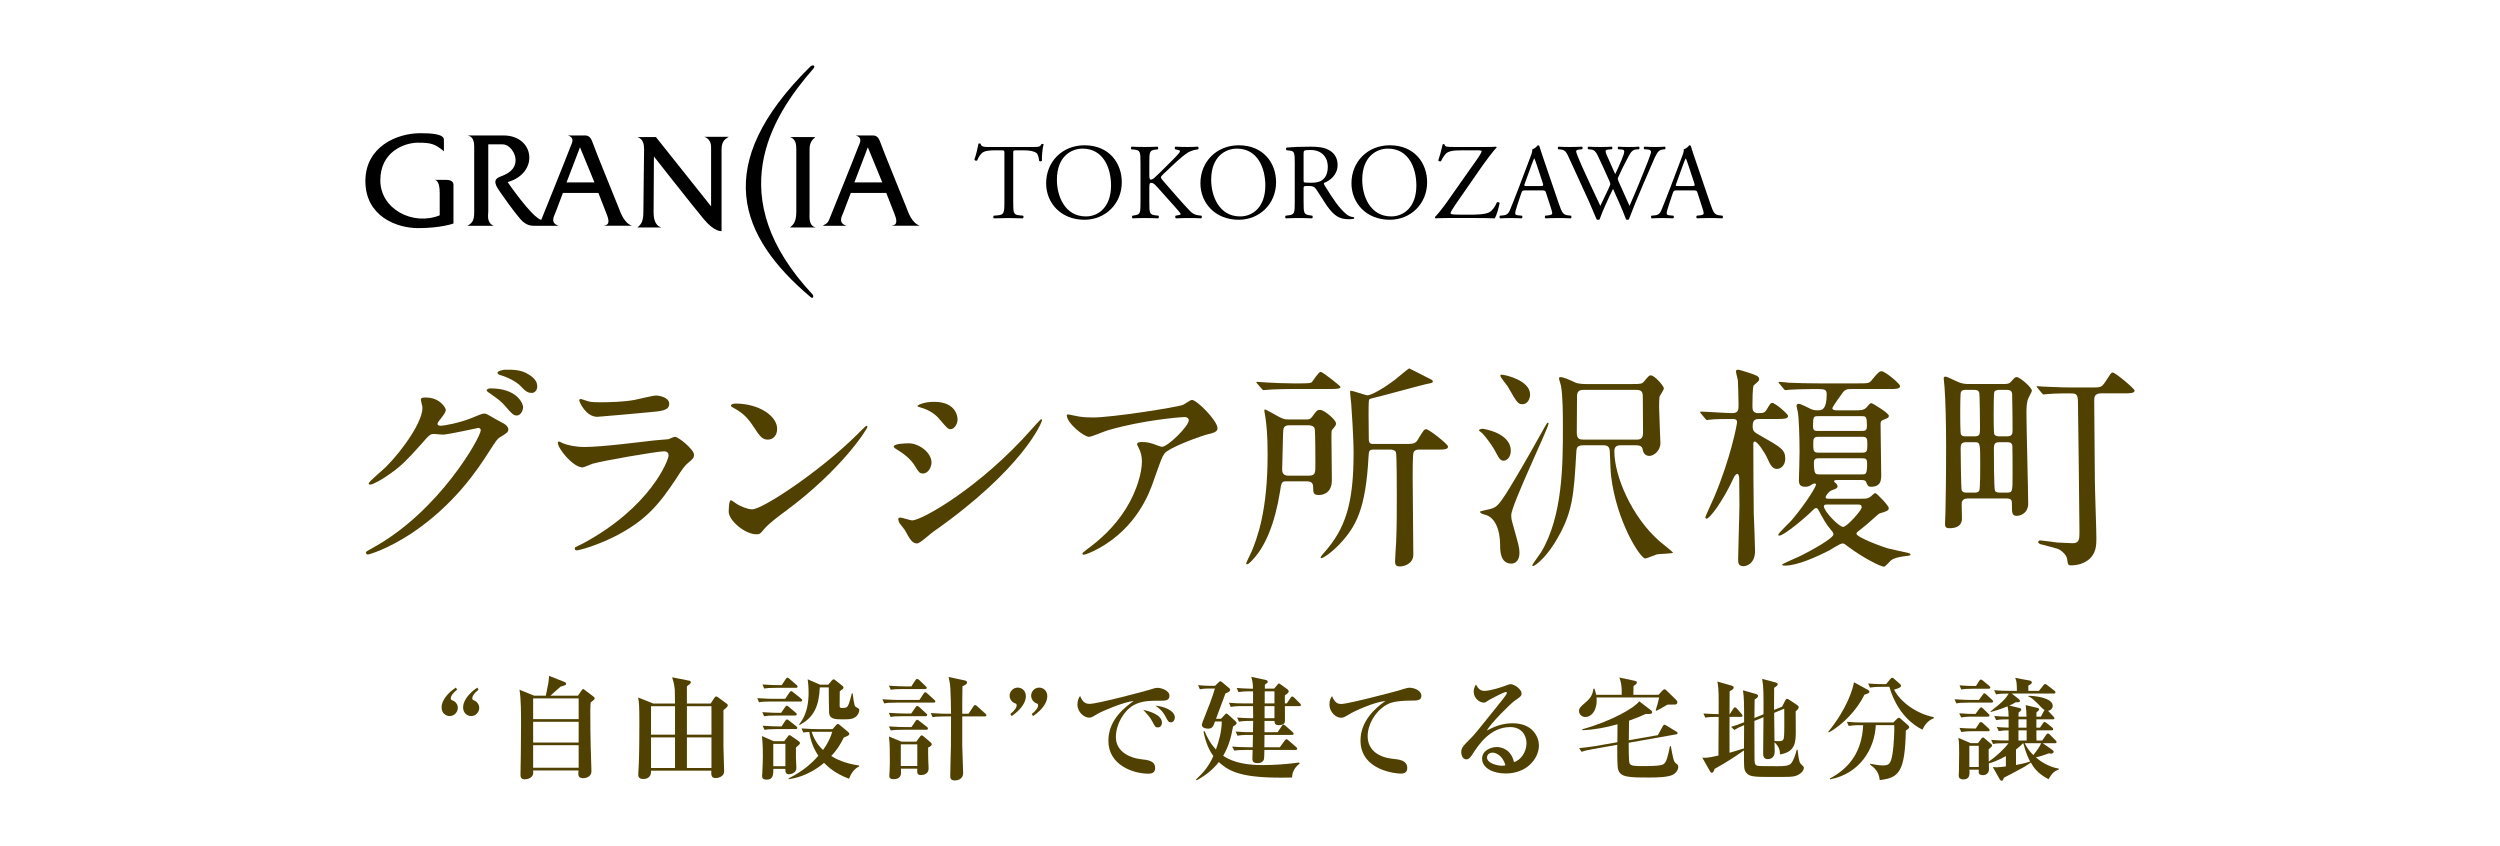 <?xml version="1.0" encoding="UTF-8"?>
<svg id="_レイヤー_2" data-name="レイヤー 2" xmlns="http://www.w3.org/2000/svg" viewBox="0 0 325 110">
  <defs>
    <style>
      .cls-1, .cls-2, .cls-3 {
        stroke-width: 0px;
      }

      .cls-2 {
        fill: none;
      }

      .cls-3 {
        fill: #514100;
      }
    </style>
  </defs>
  <g id="_フッター" data-name="フッター">
    <g>
      <g>
        <g>
          <path class="cls-1" d="m56.433,23.379h1.449c.468,0,1.069.078,1.069.639v5.039s-1.63.598-4.574.598c-2.943,0-6.877-1.62-6.877-6.108,0-4.485,4.104-6.231,7.135-6.231,1.368,0,3.074.081,3.074.849v1.498c-1.152-.94-1.619-1.114-3.369-1.114-1.757,0-4.899,1.15-4.899,4.897,0,3.727,4.213,5.953,7.721,4.545v-2.86c0-.6-.047-1.75-.73-1.75Z"/>
          <path class="cls-1" d="m78.436,29.349h3.713c-1.023-.384-1.449-1.619-1.793-2.518-.346-.893-3.034-7.43-3.327-8.328-.305-.895-.725-.895-1.076-.895h-2.126c1.021.343.458,1.069.288,1.581-.167.509-3.753,9.399-3.753,9.399-1.241-.342-4.366-4.914-4.366-4.914,4.143-1.192,3.511-6.066-.55-6.066h-4.656c.942.212.857,1.199.857,1.967v8.071c0,1.108-.343,1.411-.897,1.704h3.414c-.938-.425-.688-1.409-.688-1.877v-8.707h1.842c.987,0,1.708,1.197,1.708,2.009,0,1.316-1.029,1.831-2.047,2.213-1.029.384-.471,1.239,0,1.92.468.685,1.833,2.611,2.652,3.552.809.94,1.536.891,1.918.891h3.074c-1.19-.38-.552-1.315-.384-1.786.175-.473.94-2.481.94-2.481h4.613s.558,1.449,1.069,2.737c.518,1.275.123,1.447-.424,1.53Zm-4.787-5.633l1.75-4.57,1.882,4.57h-3.632Z"/>
          <path class="cls-1" d="m115.846,29.349h3.724c-1.032-.384-1.455-1.619-1.795-2.518-.34-.893-3.035-7.43-3.331-8.328-.302-.895-.722-.895-1.072-.895h-2.131c1.031.343.468,1.069.295,1.581-.17.509-3.759,9.399-3.759,9.399-.238.558-.588.566-.809.762h3.076c-1.197-.38-.556-1.315-.386-1.786.169-.473.944-2.481.944-2.481h4.611s.562,1.449,1.073,2.737c.51,1.275.124,1.447-.439,1.53Zm-4.777-5.633l1.75-4.57,1.878,4.57h-3.628Z"/>
          <path class="cls-1" d="m102.707,29.568c.426-.386.812-.687.812-2.05v-8.073c0-.638-.049-1.371-.812-1.625h3.282c-.339.303-.745.683-.745,1.542v8.155c0,.728-.149,1.798.793,2.05h-3.33Z"/>
          <path class="cls-1" d="m85.01,20.339s-.042,6.447-.042,7.179c0,.728.087,1.798,1.026,2.05h-3.121c.435-.386.768-.687.768-2.05,0-1.364.091-7.438.091-8.073,0-.638-.091-1.371-.86-1.625h2.4l7.171,9.01v-7.341c0-.473.087-1.367-.896-1.708h3.201c-.38.293-.945.424-.945,1.663v10.597s-.891.164-2.34-1.585c-1.457-1.748-6.456-8.119-6.456-8.119Z"/>
          <path class="cls-1" d="m105.422,38.661c-9.393-7.918-12.988-17.236-.14-29.951.403-.403.784-.163.468.197-5.631,6.439-11.913,16.737-.129,29.361.183.191.115.611-.2.392Z"/>
          <g>
            <path class="cls-1" d="m131.72,26.246c0,1.469.028,1.679.839,1.749l.448.042c.084.056.056.308-.028.35-.798-.028-1.273-.042-1.833-.042-.56,0-1.05.014-1.945.042-.084-.042-.112-.28,0-.35l.504-.042c.797-.07.868-.28.868-1.749v-6.255c0-.434,0-.448-.42-.448h-.77c-.602,0-1.371.028-1.721.35-.336.308-.476.616-.629.965-.112.084-.308.014-.364-.098.224-.629.434-1.525.532-2.084.042-.028.224-.042.266,0,.084.448.546.434,1.189.434h5.667c.755,0,.881-.028,1.091-.392.07-.028.224-.014.252.042-.154.574-.252,1.708-.21,2.127-.056.112-.294.112-.364.028-.042-.35-.14-.868-.35-1.021-.322-.238-.854-.35-1.623-.35h-.993c-.42,0-.406.014-.406.476v6.227Z"/>
            <path class="cls-1" d="m135.997,23.825c0-2.798,2.099-4.939,4.981-4.939,3.232,0,4.855,2.337,4.855,4.799,0,2.827-2.155,4.884-4.855,4.884-3.106,0-4.981-2.225-4.981-4.744Zm8.438.294c0-2.309-1.021-4.799-3.694-4.799-1.456,0-3.344.993-3.344,4.058,0,2.071,1.007,4.757,3.764,4.757,1.679,0,3.274-1.259,3.274-4.016Z"/>
            <path class="cls-1" d="m148.264,21.208c0-1.469-.028-1.693-.839-1.763l-.35-.028c-.084-.056-.056-.308.028-.35.686.028,1.133.042,1.763.042.546,0,1.021-.014,1.623-.042.084.042.112.294.028.35l-.266.028c-.812.084-.839.293-.839,1.763v1.609c0,.266.028.532.182.532.126,0,.294-.084.392-.154.196-.168.56-.532.713-.672l1.511-1.497c.266-.252.952-.966,1.091-1.162.07-.098.098-.168.098-.224,0-.056-.056-.098-.238-.14l-.378-.084c-.098-.098-.084-.28.028-.35.49.028,1.049.042,1.539.042s.966-.014,1.385-.042c.098.07.112.266.028.35-.364.028-.91.168-1.301.392-.392.224-1.175.881-1.959,1.623l-1.259,1.189c-.196.196-.322.322-.322.434,0,.098.084.21.266.434,1.33,1.525,2.407,2.785,3.498,3.932.336.335.644.518,1.12.574l.377.042c.098.07.07.308-.028.35-.364-.028-.91-.042-1.567-.042-.574,0-1.063.014-1.707.042-.098-.028-.14-.266-.056-.35l.322-.056c.196-.028.336-.07.336-.14,0-.084-.098-.196-.196-.322-.266-.335-.63-.713-1.162-1.315l-1.119-1.259c-.798-.896-1.021-1.176-1.357-1.176-.21,0-.238.182-.238.672v1.805c0,1.469.028,1.665.812,1.749l.378.042c.084.056.056.308-.028.35-.686-.028-1.161-.042-1.707-.042-.574,0-1.049.014-1.623.042-.084-.042-.112-.252-.028-.35l.28-.042c.742-.112.77-.28.77-1.749v-5.038Z"/>
            <path class="cls-1" d="m156.054,23.825c0-2.798,2.099-4.939,4.981-4.939,3.232,0,4.855,2.337,4.855,4.799,0,2.827-2.155,4.884-4.855,4.884-3.106,0-4.981-2.225-4.981-4.744Zm8.438.294c0-2.309-1.021-4.799-3.694-4.799-1.456,0-3.344.993-3.344,4.058,0,2.071,1.007,4.757,3.764,4.757,1.679,0,3.274-1.259,3.274-4.016Z"/>
            <path class="cls-1" d="m168.32,21.223c0-1.329-.042-1.567-.616-1.637l-.448-.056c-.098-.07-.098-.294.014-.35.784-.07,1.749-.112,3.12-.112.868,0,1.693.07,2.337.42.671.35,1.161.979,1.161,1.958,0,1.33-1.049,2.057-1.749,2.337-.07.084,0,.224.07.336,1.12,1.805,1.861,2.924,2.812,3.722.238.21.588.364.966.392.07.028.084.14.014.196-.126.042-.35.07-.616.07-1.189,0-1.903-.35-2.896-1.763-.364-.518-.938-1.483-1.372-2.113-.21-.308-.434-.448-.993-.448-.63,0-.658.014-.658.308v1.763c0,1.469.028,1.637.839,1.749l.294.042c.084.07.056.308-.028.35-.63-.028-1.105-.042-1.665-.042-.588,0-1.092.014-1.749.042-.084-.042-.112-.252-.028-.35l.35-.042c.812-.098.839-.28.839-1.749v-5.023Zm1.147,2.001c0,.252,0,.406.042.461.042.042.252.07.965.07.504,0,1.036-.056,1.441-.364.377-.294.699-.784.699-1.735,0-1.105-.686-2.155-2.239-2.155-.867,0-.909.056-.909.448v3.274Z"/>
            <path class="cls-1" d="m175.69,23.825c0-2.798,2.099-4.939,4.981-4.939,3.232,0,4.855,2.337,4.855,4.799,0,2.827-2.155,4.884-4.855,4.884-3.106,0-4.981-2.225-4.981-4.744Zm8.438.294c0-2.309-1.021-4.799-3.694-4.799-1.456,0-3.344.993-3.344,4.058,0,2.071,1.007,4.757,3.764,4.757,1.679,0,3.274-1.259,3.274-4.016Z"/>
            <path class="cls-1" d="m191.091,22.02c.728-1.035,1.133-1.567,1.357-1.987.098-.168.168-.28.168-.378,0-.07-.14-.112-.504-.112h-2.085c-1.119,0-1.749.098-2.085.462-.293.322-.503.713-.616.951-.125.056-.293.014-.35-.098.168-.49.406-1.329.574-2.099.056-.042.168-.042.238,0,.042.336.252.35,1.385.35h3.694c1.008,0,1.456-.014,1.609-.042.056.014.084.07.084.126-.378.322-1.567,1.945-2.295,2.994l-2.309,3.33c-.154.224-1.385,1.959-1.385,2.169,0,.14.14.168.392.196.364.028,1.091.028,2.071.028.896,0,2.057-.028,2.589-.322.406-.224.742-.742.979-1.288.126-.042.308-.028.35.098-.126.644-.406,1.637-.629,1.987-.77-.028-1.567-.042-2.547-.042h-3.596c-.741,0-1.245.028-1.567.042-.056-.028-.07-.098-.07-.168.294-.28,1.091-1.273,1.525-1.903l3.022-4.296Z"/>
            <path class="cls-1" d="m200.994,25.099c-.098-.308-.154-.35-.574-.35h-2.113c-.35,0-.434.042-.532.336l-.49,1.469c-.21.63-.308,1.007-.308,1.161,0,.168.07.252.406.28l.461.042c.098.07.098.293-.028.35-.364-.028-.797-.028-1.455-.042-.462,0-.965.028-1.343.042-.084-.056-.112-.28-.028-.35l.461-.042c.336-.028.644-.182.84-.686.251-.644.644-1.553,1.231-3.12l1.427-3.778c.196-.504.28-.77.238-.994.336-.098.574-.35.728-.532.084,0,.182.028.209.126.182.616.406,1.259.616,1.875l1.917,5.625c.406,1.203.588,1.413,1.189,1.483l.378.042c.098.07.07.293,0,.35-.574-.028-1.063-.042-1.693-.042-.671,0-1.203.028-1.609.042-.112-.056-.126-.28-.028-.35l.406-.042c.293-.028.49-.112.49-.252,0-.154-.07-.406-.182-.742l-.616-1.903Zm-2.771-1.246c-.112.322-.098.336.294.336h1.721c.406,0,.434-.056.308-.434l-.755-2.281c-.112-.336-.238-.714-.322-.882h-.028c-.042.07-.182.406-.335.826l-.882,2.435Z"/>
            <path class="cls-1" d="m202.572,19.404c-.084-.084-.07-.28.042-.336.378.028,1.007.042,1.441.042.392,0,1.105-.014,1.595-.042.126.042.112.238.028.336l-.322.028c-.294.028-.462.112-.462.238,0,.168.294.881.728,1.875.784,1.749,1.609,3.498,2.421,5.219.335-.7.713-1.483,1.077-2.267.126-.266.224-.504.224-.574,0-.07-.042-.196-.112-.364-.49-1.12-1.007-2.239-1.539-3.358-.21-.434-.419-.728-.896-.77l-.336-.028c-.098-.112-.083-.28.028-.336.406.028.938.042,1.497.042.7,0,1.217-.014,1.539-.042.098.042.112.224.028.336l-.364.028c-.545.042-.56.14-.293.77.293.686.686,1.567,1.077,2.435.266-.545.518-1.077.826-1.833.504-1.189.434-1.343-.014-1.371l-.419-.028c-.098-.14-.07-.294.028-.336.378.028.797.042,1.315.042.461,0,1.021-.014,1.343-.042.098.042.112.224.028.336l-.406.028c-.588.042-.84.671-1.147,1.245-.294.518-.881,1.735-1.091,2.225-.07.14-.126.28-.126.335,0,.056.028.168.098.336.476,1.078.965,2.127,1.427,3.19.434-.979.854-1.959,1.26-2.953.28-.671,1.021-2.532,1.119-2.784.182-.504.42-1.105.42-1.273,0-.196-.168-.308-.462-.322l-.406-.028c-.112-.126-.098-.28.014-.336.532.028.909.042,1.343.042.532,0,.938-.014,1.301-.042.112.042.126.224.028.336l-.266.028c-.7.07-.826.49-1.666,2.435l-1.021,2.365c-.616,1.427-1.176,2.798-1.749,4.296-.042.028-.098.042-.168.042-.07,0-.14-.014-.196-.042-.448-1.246-1.259-2.995-1.693-3.974-.504,1.021-1.343,2.812-1.749,3.974-.042.028-.098.042-.168.042s-.14-.014-.21-.042c-.238-.588-.783-1.847-.965-2.253-.896-1.945-1.763-3.89-2.672-5.835-.266-.574-.434-.951-1.021-1.007l-.336-.028Z"/>
            <path class="cls-1" d="m220.687,25.099c-.098-.308-.154-.35-.574-.35h-2.113c-.35,0-.434.042-.532.336l-.49,1.469c-.21.63-.308,1.007-.308,1.161,0,.168.07.252.406.28l.461.042c.098.07.098.293-.028.35-.364-.028-.797-.028-1.455-.042-.462,0-.965.028-1.343.042-.084-.056-.112-.28-.028-.35l.461-.042c.336-.028.644-.182.84-.686.251-.644.644-1.553,1.231-3.12l1.427-3.778c.196-.504.28-.77.238-.994.336-.098.574-.35.728-.532.083,0,.182.028.209.126.182.616.406,1.259.616,1.875l1.917,5.625c.406,1.203.588,1.413,1.189,1.483l.378.042c.098.07.07.293,0,.35-.574-.028-1.063-.042-1.693-.042-.671,0-1.203.028-1.609.042-.112-.056-.126-.28-.028-.35l.406-.042c.293-.028.489-.112.489-.252,0-.154-.07-.406-.182-.742l-.616-1.903Zm-2.771-1.246c-.112.322-.098.336.294.336h1.721c.406,0,.434-.056.308-.434l-.755-2.281c-.112-.336-.238-.714-.322-.882h-.028c-.042.07-.182.406-.336.826l-.881,2.435Z"/>
          </g>
        </g>
        <g>
          <path class="cls-3" d="m54.707,51.956c0-.282.396-.282.622-.282,1.976,0,2.625,1.468,2.625,1.581,0,.339-.282.706-.847,1.412-.141.198-.226.311-.226.452,0,.226.339.226.452.226.282,0,2.371-.311,4.291-1.129.339-.141,1.016-.452,1.327-.452.254,0,.396.085,1.553.762.169.084.903.48,1.044.565.311.197.537.48.537.706,0,.395-.198.508-1.129,1.073-.311.197-.424.367-1.412,1.891-1.44,2.259-4.489,6.888-10.107,10.615-3.105,2.033-5.448,2.71-5.618,2.71-.141,0-.254-.113-.254-.254,0-.113.085-.169.96-.65,8.611-4.743,13.974-14.37,13.974-15.245,0-.254-.226-.31-.31-.31-.056,0-3.952.875-4.63.875-.169,0-.932-.084-1.101-.084-.537,0-.593.056-1.779,1.412-1.722,1.92-2.428,2.654-3.839,3.67-1.157.847-2.371,1.496-2.71,1.496-.141,0-.198-.085-.198-.17,0-.197,1.892-1.778,2.231-2.117,2.287-2.287,4.969-6.182,4.743-7.876-.028-.141-.198-.762-.198-.875Zm13.297.96c0,.48-.339,1.101-.818,1.101-.396,0-.622-.169-1.496-1.214-.565-.649-.847-.847-2.004-1.665-.141-.085-.424-.283-.424-.396s.226-.254.48-.254c3.614,0,4.263,2.089,4.263,2.428Zm.678-4.263c1.157.678,1.157,1.327,1.157,1.609,0,.424-.282.818-.706.818-.593,0-.875-.282-1.496-.931-.452-.48-1.638-1.129-2.597-1.383-.283-.085-.367-.226-.367-.311,0-.226.734-.395,1.016-.395,1.101,0,2.033,0,2.993.593Z"/>
          <path class="cls-3" d="m75.791,70.645c8.808-4.743,11.124-10.841,11.124-11.434,0-.339-.198-.536-.593-.536-.96,0-8.046,1.242-9.288,1.609-.197.056-1.101.48-1.298.48-1.214,0-3.219-2.428-3.219-3.218,0-.084.085-.141.17-.141.084,0,.423.198.508.226.537.226,1.609.48,2.795.48,2.315,0,7.933-.734,8.978-.847.056,0,1.92-.169,1.948-.169.141-.056.678-.31.818-.31.48,0,2.484,1.665,2.484,2.315,0,.424-.113.537-.762,1.073-.48.395-.762.818-1.524,2.004-2.231,3.388-3.981,5.505-7.962,7.538-2.512,1.271-4.743,1.835-4.997,1.835-.226,0-.254-.169-.254-.226s.028-.141.056-.169c.057-.056.847-.424,1.016-.508Zm.706-18.463c.452.113,1.101.113,1.496.113,1.327,0,3.19-.056,4.517-.311.423-.084,2.371-.565,2.766-.565.48,0,1.722.254,1.722,1.073,0,.875-.988.959-2.626,1.101-.452.056-6.521.593-6.719.593-1.496,0-2.343-1.92-2.343-2.118,0-.141.056-.198.169-.198.169,0,.847.283,1.016.311Z"/>
          <path class="cls-3" d="m102.128,66.438c-.734.537-2.174,1.609-2.767,2.315-.537.649-.593.706-1.016.706-1.524,0-3.614-1.807-3.614-2.936,0-.198.028-1.496.282-1.496.113,0,.734.48.847.536.367.226,1.299.649,1.92.649,1.383,0,8.865-4.997,13.551-9.627.452-.452,1.242-1.242,1.299-1.242s.141.085.141.141c0,.254-3.303,5.533-10.643,10.954Zm-2.315-9.288c-.762,0-1.044-.452-1.976-1.863-.96-1.44-1.778-1.863-2.569-2.315-.113-.056-.254-.141-.254-.254s.226-.254.621-.254c3.021,0,5.392,1.609,5.392,3.275,0,.847-.48,1.412-1.214,1.412Z"/>
          <path class="cls-3" d="m121.096,60.143c0,.565-.424,1.412-1.101,1.412-.423,0-.565-.169-.988-.875-.593-1.016-1.553-1.75-2.569-2.343-.085-.056-.254-.169-.254-.282,0-.395,1.609-.424,1.976-.424,1.214,0,2.936,1.129,2.936,2.513Zm-3.473,8.752c-.084-.141-.593-.734-.678-.875-.084-.141-.169-.367-.169-.536,0-.113.084-.197.254-.197.254,0,1.327.367,1.553.367,1.214,0,8.808-4.235,15.555-11.885.141-.17,1.129-1.271,1.214-1.271.057,0,.113.028.113.113,0,.31-2.484,6.352-14.172,14.539-.339.226-1.694,1.496-2.061,1.496-.621,0-.903-.452-1.609-1.75Zm6.86-14.37c0,.649-.452,1.27-.903,1.27-.311,0-.452-.113-1.468-1.327-.762-.903-1.75-1.298-2.428-1.496-.113-.028-.423-.113-.423-.198,0-.084.79-.536,2.174-.536,3.049,0,3.049,2.202,3.049,2.287Z"/>
          <path class="cls-3" d="m140.317,54.158c.565.084,1.186.113,1.779.113,2.512,0,10.897-1.327,11.688-1.637.197-.085.988-.65,1.158-.65.649,0,3.331,2.71,3.331,3.671,0,.197,0,.508-.988.734-.988.198-5.308,1.779-5.901,2.569-.339.48-.452.818-1.44,3.614-.508,1.468-2.117,5.957-7.114,8.723-.932.509-1.75.819-1.948.819-.113,0-.169-.056-.169-.141,0-.084.056-.141.565-.536,1.581-1.158,3.529-2.823,5.053-5.251,1.553-2.484,2.117-4.884,2.117-6.183,0-.621-.113-1.157-.367-1.665-.226-.452-.254-.508-.254-.621,0-.226.423-.254.593-.254.48,0,.818.028,1.524.254.169.056.932.367,1.101.367.79,0,3.501-2.71,3.501-3.444,0-.198-.169-.424-.536-.424-.452,0-5.562.395-10.079,1.75-.395.113-2.004.819-2.371.819-.678,0-2.879-1.807-2.879-2.795,0-.056.056-.113.197-.113.084,0,1.214.254,1.44.282Z"/>
          <path class="cls-3" d="m167.188,62.571c-.593,0-.622.226-.79,1.355-.678,4.235-1.948,7.086-3.416,8.695-.508.565-.706.734-.875.734-.028,0-.113,0-.113-.084,0-.113.621-1.355.734-1.609.706-1.75,2.061-5.195,2.061-12.563,0-2.682-.141-3.755-.282-4.827-.028-.141-.141-.762-.141-.903,0-.056,0-.141.084-.141.113,0,1.355.706,1.609.847.706.367.846.452,1.44.452h2.343c.283,0,.48,0,.734-.339.593-.819.649-.903,1.044-.903.537,0,2.061,1.298,2.061,1.75,0,.226-.028.283-.48.819-.113.141-.113.226-.113.988,0,.903.056,4.8.056,5.59,0,1.891-1.468,1.92-1.694,1.92-.678,0-.734-.283-.734-.875,0-.395,0-.903-.79-.903h-2.738Zm1.891-12.733c1.186,0,1.355-.056,1.468-.169.169-.198.875-1.327,1.129-1.327.282,0,2.597,1.835,2.597,1.976,0,.226-.565.254-1.468.254h-4.912c-.79,0-1.666.028-2.456.056-.169,0-.988.085-1.157.085-.113,0-.169-.056-.282-.198l-.565-.649c-.084-.113-.113-.141-.113-.169,0-.056.084-.056.113-.056.197,0,1.073.084,1.271.084.959.057,2.343.113,3.275.113h1.101Zm1.045,11.999c.875,0,.875-.367.875-1.412,0-.621,0-4.263-.084-4.658-.057-.367-.48-.48-.79-.48h-2.484c-.819,0-.819.367-.847,1.242,0,.706-.113,3.952-.113,4.461,0,.254,0,.847.79.847h2.654Zm14.37-3.388c-.198,0-.565,0-.734.367-.113.197-.113,2.71-.113,3.19,0,1.581.084,8.639.084,10.078,0,1.299-1.327,1.553-1.722,1.553-.565,0-.65-.226-.65-.678,0-.254.113-2.118.141-2.512.084-1.948.084-4.235.084-6.183,0-.508,0-5.251-.113-5.477-.169-.339-.593-.339-.734-.339h-2.174c-.536,0-.621.141-.649.875-.367,6.748-1.553,9.091-3.839,11.49-1.129,1.157-2.09,1.75-2.287,1.75-.056,0-.113-.028-.113-.084,0-.113.31-.48.423-.593,2.823-3.162,3.868-6.408,3.868-13.015,0-2.174-.282-5.957-.31-6.408-.028-.226-.141-1.242-.141-1.468,0-.113,0-.197.084-.197.311,0,1.92.593,2.174.593.48,0,2.117-.903,3.614-2.061.254-.198,1.722-1.44,1.807-1.44.056,0,1.891.96,2.23,1.129.762.367.847.424.847.565,0,.169-.113.198-.932.367-.452.085-5.872,1.581-7.001,1.835-.226.056-.31.084-.367.226-.056.141-.056,1.609-.056,1.92,0,.452.028,2.569.028,2.993,0,.452,0,.79.537.79h3.98c1.186,0,1.496,0,1.807-.48.79-1.299.875-1.44,1.129-1.44.367,0,2.851,1.948,2.851,2.259,0,.395-.565.395-1.524.395h-2.231Z"/>
          <path class="cls-3" d="m192.703,55.739c.17,0,3.699.536,3.699,2.852,0,.818-.48,1.298-.931,1.298-.283,0-.537-.141-.903-.875-.622-1.271-1.722-2.541-1.835-2.654-.423-.339-.48-.395-.48-.424,0-.056.226-.197.452-.197Zm1.355,10.333c.565-.254.903-.424,2.908-3.839,1.27-2.118,2.654-4.573,3.924-6.86.197-.339.254-.423.339-.423.084,0,.084.084.084.113,0,.565-4.856,10.615-4.856,11.914,0,.311.056.678.141.931.818,2.936.931,3.275.931,3.924,0,1.44-.96,1.44-1.044,1.44-1.468,0-1.468-1.722-1.468-2.371,0-2.202-.762-3.699-1.948-3.981-.141-.056-.734-.169-.649-.423.028-.057,1.383-.311,1.637-.424Zm1.129-17.363c.537,0,3.727.762,3.727,2.569,0,.621-.367,1.27-.988,1.27-.593,0-.734-.226-1.891-2.259-.141-.254-.988-1.214-.988-1.44,0-.084.056-.141.141-.141Zm17.052,1.214c.932,0,1.214,0,1.468-.311.622-.734.678-.818.903-.818.48,0,1.694,1.383,1.694,1.694,0,.198-.48.875-.536,1.016-.084.169-.084,1.186-.084,1.44,0,.734.169,4.178.169,4.658,0,.988-.846,1.666-1.44,1.666-.084,0-.762,0-.875-.875-.057-.395-.452-.508-.79-.508h-2.033c-.65,0-.847.254-.847.79,0,3.246,2.287,8.554,5.872,11.688.283.226,1.751,1.412,1.751,1.468,0,.169-1.807.141-2.146.254-1.186.452-1.327.509-1.468.509-.65,0-3.727-4.8-4.433-10.7-.084-.818-.113-1.863-.169-3.19-.028-.678-.339-.819-.847-.819h-2.541c-.79,0-.931.226-.96.819-.339,5.731-.423,7.989-2.823,11.885-1.327,2.118-2.597,2.993-2.795,2.993-.057,0-.113-.028-.113-.084,0-.141.988-1.44,1.157-1.722,2.823-4.714,2.823-11.49,2.823-16.205,0-1.524,0-4.122-.254-5.448-.028-.141-.254-.819-.254-.96,0-.141.197-.141.254-.141.254,0,1.129.339,1.92.734.197.084.79.169,1.27.169h6.126Zm.48,7.227c.339,0,.875,0,.875-.847,0-.734-.028-4.009-.028-4.686,0-.706-.169-.931-.847-.931h-6.86c-.339,0-.847.028-.847.818,0,.762-.028,4.093-.028,4.771,0,.875.48.875.988.875h6.747Z"/>
          <path class="cls-3" d="m228.75,54.468c-.508,0-.903.057-.903.932,0,.649.226.79.819,1.129,2.851,1.609,3.416,1.92,3.416,3.105,0,.847-.565,1.327-1.073,1.327s-.819-.367-1.242-1.355c-.339-.762-1.299-2.202-1.637-2.202-.198,0-.198.141-.198.537,0,2.118.028,6.804.057,8.808.028.706.169,4.093.169,4.856,0,1.807-1.27,2.005-1.496,2.005-.65,0-.706-.424-.706-.875,0-1.016.169-5.957.169-7.058,0-.508-.028-2.88-.028-3.416,0-.141-.028-.649-.254-.649-.17,0-.396.31-.452.48-1.412,3.077-3.134,5.336-3.529,5.336-.084,0-.169-.085-.169-.198,0-.084.988-2.23,1.157-2.625,2.118-4.997,2.965-9.429,2.965-9.712,0-.339-.197-.424-.536-.424-.593,0-2.4,0-2.965.085-.113,0-.31.056-.395.056s-.141-.056-.254-.197l-.537-.65c-.056-.085-.113-.141-.113-.169,0-.056.056-.084.085-.084.593,0,3.444.197,4.065.197.818,0,.846-.395.846-1.101,0-.48-.056-2.823-.084-3.106,0-.169-.254-1.016-.254-1.214,0-.141.085-.226.283-.226.141,0,1.214.339,1.468.423.818.283,1.27.424,1.27.79,0,.226-.085.283-.706.819-.17.141-.17,2.315-.17,2.71,0,.423.028.903.734.903.706,0,.875-.056,1.129-.48.452-.762.508-.846.706-.846.395,0,2.061,1.44,2.061,1.694,0,.395-.621.395-1.383.395h-2.315Zm2.597-4.573c-.084-.057-.141-.141-.141-.198,0-.028.057-.056.113-.056.198,0,1.045.084,1.242.113,1.384.056,2.541.084,3.868.084h5.138c1.299,0,1.44,0,1.807-.48.565-.678.903-1.101,1.214-1.101.508,0,2.427,1.666,2.427,1.92,0,.396-.593.396-1.355.396h-4.912c-.593,0-.847.028-1.186.452-.197.254-1.355,1.891-1.355,2.033,0,.282.424.282.565.282h2.597c.48,0,.96,0,1.327-.423.339-.423.424-.508.621-.508.056,0,2.23,1.27,2.23,1.637,0,.254-.084.282-.734.536-.339.141-.339.339-.339.622,0,.959.084,6.041.084,6.521,0,.621,0,1.553-1.327,1.553-.367,0-.424-.113-.65-.649-.113-.226-.395-.226-.593-.226h-3.162c-.085,0-.396,0-.396.141,0,.084.113.197.198.254.226.169.254.367.254.424,0,.226-.169.31-.734.508-.48.198-.819.762-.819.903,0,.198.197.198.339.198h4.404c.339,0,.706,0,1.016-.198.113-.056.565-.536.678-.536.226,0,1.778,1.665,1.778,1.948,0,.339-.339.452-1.214.706-.084.028-.536.452-.678.565-.649.593-1.299,1.157-2.004,1.694-.085.056-.311.226-.311.367,0,.48,3.529,1.779,4.235,1.948.678.169,1.807.395,2.513.565.169.028.282.141.282.197,0,.113-.084.141-.621.198-.875.113-1.525.254-1.92.565-.141.113-.734.818-.903.818-.48,0-2.852-1.242-4.574-2.54-.565-.424-.621-.48-.818-.48-.311,0-1.468.762-1.722.903-1.553.79-4.122,1.976-5.731,1.976-.085,0-.424,0-.424-.113s2.174-1.016,2.597-1.242c1.073-.537,4.094-2.174,4.094-2.71,0-.169-.056-.282-.339-.593-.649-.762-1.073-1.581-1.581-2.513-.056-.141-.169-.31-.339-.31-.141,0-.254.113-.367.226-.959.988-3.811,3.359-4.404,3.359-.084,0-.141-.028-.141-.113,0-.197,1.44-1.553,1.694-1.835,2.146-2.54,3.218-4.489,3.218-4.686,0-.113-.113-.141-.197-.141-.113,0-.283.084-.311.113-.395.254-.537.31-.903.31-.678,0-.818-.339-.818-.846.028-.593.084-3.19.084-3.727,0-1.948-.084-4.376-.226-5.167-.028-.141-.169-.678-.169-.79,0-.141.113-.254.282-.254.282,0,1.412.593,1.637.706.424.141.565.141.818.141.509,0,1.186,0,1.186-2.089,0-.678-.254-.678-1.694-.678-1.271,0-2.513.056-3.049.084-.113,0-.509.056-.593.056-.113,0-.169-.056-.254-.169l-.536-.649Zm5.025,4.206c-.593,0-.678.028-.678,1.299,0,.593.226.621.65.621h5.674c.452,0,.678-.028.678-.65,0-1.242-.113-1.27-.706-1.27h-5.618Zm0,2.682c-.593,0-.65.254-.65.875,0,.875,0,1.186.65,1.186h5.759c.621,0,.621-.311.621-1.016,0-.734,0-1.044-.621-1.044h-5.759Zm5.703,4.884c.48,0,.649,0,.649-1.383,0-.622-.141-.706-.621-.706h-5.675c-.282,0-.621,0-.621.565,0,1.524.226,1.524.678,1.524h5.59Zm-4.573,3.924c-.141,0-.395,0-.395.226,0,.649,1.948,2.682,2.513,2.682.452,0,2.399-2.146,2.399-2.541,0-.367-.254-.367-.452-.367h-4.065Z"/>
          <path class="cls-3" d="m255.846,64.801c-.48,0-.734.169-.818.508-.028.283.028,1.694.028,2.005,0,.367,0,1.355-1.637,1.355-.536,0-.565-.282-.565-.565,0-.226.056-1.327.056-1.581.028-1.779.085-4.235.085-8.497,0-3.077-.085-6.07-.198-7.594,0-.169-.113-1.073-.113-1.271,0-.113.085-.197.198-.197.169,0,.31.056,1.581.649.621.311,1.157.311,1.581.311h4.489c.536,0,.734-.085.96-.367.395-.452.48-.537.678-.537.424,0,1.976,1.355,1.976,1.779,0,.141-.395.79-.452.959-.254.537-.254,1.44-.254,1.948,0,1.807.226,10.333.226,11.801,0,1.073-.846,1.553-1.496,1.553-.621,0-.621-.396-.621-1.496,0-.452,0-.762-.706-.762h-4.997Zm.847-8.075c.706,0,.706-.282.706-1.157,0-.593-.028-4.122-.085-4.461-.085-.367-.339-.423-.678-.423h-1.101c-.197,0-.508,0-.621.31-.085.169-.085,2.371-.085,2.739,0,.339,0,2.512.085,2.71.113.282.452.282.621.282h1.158Zm-1.129.762c-.621,0-.678.339-.678.847,0,.678.056,5.053.113,5.308.084.395.452.395.649.395h1.073c.141,0,.48,0,.593-.282.113-.254.113-2.795.113-3.275,0-2.908,0-2.993-.706-2.993h-1.158Zm4.404-6.804c-.226,0-.536,0-.706.254-.084.169-.084,2.71-.084,3.049,0,.395,0,2.315.084,2.484.17.254.509.254.706.254h.903c.678,0,.762-.254.762-.818,0-.311-.028-4.573-.056-4.686-.028-.536-.48-.536-.762-.536h-.847Zm0,6.804c-.565,0-.762.113-.762.847,0,.565,0,5.138.141,5.449.141.254.395.254.762.254h.734c.79,0,.79-.056.79-2.343,0-.508,0-3.67-.028-3.783-.113-.424-.395-.424-.734-.424h-.903Zm4.912-7.058c-.113-.113-.113-.141-.113-.169,0-.056.028-.056.085-.056.141,0,.734.056.875.056,2.541.113,2.823.113,3.839.113h2.343c1.186,0,1.299,0,1.835-.818.565-.875.649-.988.706-1.045.056-.056.141-.084.197-.084.367,0,2.852,2.117,2.852,2.343,0,.367-.622.367-1.525.367h-2.823c-.903,0-.903.536-.903.988,0,1.214.028,4.602.085,10.305,0,1.185.198,6.437.198,7.509,0,.875,0,2.09-1.129,2.908-.65.452-1.384.65-2.174.65-.367,0-.395-.085-.508-.847-.056-.508-.79-1.185-1.299-1.327-.339-.113-1.891-.508-2.202-.593-.113-.056-.254-.141-.254-.254,0-.085.056-.226.254-.226.141,0,1.892.226,2.259.282.141,0,1.835.084,1.976.084.875,0,.875-.593.875-1.468,0-1.298-.169-16.035-.197-16.967-.028-1.016-.254-1.044-1.158-1.044-.282,0-1.694,0-2.71.084-.084,0-.508.056-.593.056s-.141-.056-.254-.198l-.537-.649Z"/>
        </g>
        <g>
          <path class="cls-3" d="m58.454,93.09c-.481,0-1.049-.364-1.049-1.137,0-.787.656-1.778,1.851-2.565l.175.262c-.642.51-.831.875-.831,1.122,0,.189.102.233.219.277.408.146.699.539.699.976,0,.539-.452,1.064-1.064,1.064Zm2.798,0c-.481,0-1.049-.364-1.049-1.137,0-.787.656-1.778,1.851-2.565l.16.262c-.641.51-.816.875-.816,1.122,0,.189.088.233.219.277.393.146.685.539.685.976,0,.539-.437,1.064-1.05,1.064Z"/>
          <path class="cls-3" d="m75.138,90.438l.452-.656c.087-.131.145-.204.218-.204s.175.087.204.116l1.064.802c.175.131.233.189.233.292,0,.131-.058.16-.525.539-.044.437-.044,1.02-.044,1.312,0,3.366.088,5.757.131,7.025.015.321.015.583.015.612,0,.598-.539.889-1.079.889-.437,0-.626-.204-.626-.583,0-.058.015-.292.029-.423h-5.902c.015.088.015.219.015.306,0,.525-.525.846-1.122.846-.539,0-.539-.408-.539-.656,0-.029,0-.277.044-2.58.015-.612.029-3.454.029-3.964,0-1.253,0-3.352-.204-4.445l1.909.773h1.516c.35-1.676.365-1.749.423-2.58l2.011.802c.102.044.218.116.218.233,0,.16-.131.189-.743.379-.219.175-1.123,1.006-1.312,1.166h3.585Zm-5.829.35v2.696h5.917v-2.696h-5.917Zm0,3.046v2.696h5.917v-2.696h-5.917Zm0,3.046v2.929h5.917v-2.929h-5.917Z"/>
          <path class="cls-3" d="m94.049,92.318v4.693c0,.51.087,2.725.087,3.177,0,.16,0,.452-.248.656-.262.233-.612.306-.86.306-.525,0-.598-.35-.554-.962h-7.841c.015.233.029,1.078-1.006,1.078-.656,0-.656-.393-.656-.626,0-.204.058-1.108.073-1.297.073-1.763.073-4.737.073-5.363,0-2.332-.044-2.667-.16-3.309l1.968.787h2.827c-.015-.277-.015-1.545-.029-1.793-.029-.248-.073-.83-.35-1.617l2.274.452c.073.015.16.088.16.189,0,.088,0,.175-.51.525v2.245h3.09l.466-.714c.131-.204.204-.204.262-.204.087,0,.189.073.262.131l1.107.816c.088.058.131.116.131.204,0,.204-.452.539-.568.627Zm-6.296-.51h-3.119v3.702h3.119v-3.702Zm0,4.052h-3.119v3.979h3.119v-3.979Zm4.737-4.052h-3.192v3.702h3.192v-3.702Zm0,4.052h-3.192v3.979h3.192v-3.979Z"/>
          <path class="cls-3" d="m104.069,91.196h-3.818c-.889,0-1.21.029-1.574.102l-.233-.539c.875.073,1.909.088,2.07.088h1.559l.554-.816c.073-.116.16-.189.233-.189s.146.058.262.16l1.02.816c.073.058.146.131.146.219,0,.146-.131.16-.219.16Zm-.598,5.99v1.268c0,.379.058.991.058,1.37,0,.743-.86.831-.976.831-.466,0-.466-.408-.452-.7h-1.56c-.015.787-.029,1.399-.889,1.399-.452,0-.583-.204-.583-.466,0-.088.029-.292.029-.379.058-.816.073-1.968.073-2.215,0-1.56-.073-2.171-.117-2.609l1.516.67h1.384l.408-.539c.102-.146.175-.248.277-.248.087,0,.189.088.291.16l.904.627c.102.073.16.146.16.233,0,.145-.058.189-.525.598Zm-.116-4.168h-2.448c-.889,0-1.21.029-1.574.102l-.233-.539c.889.073,1.909.087,2.07.087h.379l.51-.743c.059-.088.146-.19.219-.19.088,0,.16.073.277.16l.875.743c.073.058.146.116.146.219,0,.131-.117.16-.219.16Zm.116-3.6h-2.551c-.889,0-1.209.029-1.574.088l-.233-.525c.874.073,1.909.087,2.07.087h.437l.525-.787c.058-.073.131-.189.219-.189.087,0,.204.102.277.16l.903.787c.073.073.146.116.146.219,0,.131-.116.16-.219.16Zm-.044,5.364h-2.463c-.889,0-1.21.029-1.574.102l-.248-.539c.889.073,1.924.088,2.084.088h.379l.481-.729c.058-.088.146-.175.219-.175.087,0,.175.073.277.146l.919.729c.087.058.146.131.146.219,0,.146-.132.16-.219.16Zm-1.326,1.924h-1.574v2.9h1.574v-2.9Zm8.278,4.533c-1.778-.67-2.696-1.501-3.25-2.07-2.07,1.749-3.979,2.026-4.591,2.128l-.029-.102c1.894-.947,3.031-1.982,3.876-2.944-.874-1.312-1.093-2.507-1.18-3.105-.379.015-.568.044-.772.088l-.233-.539c.875.073,1.91.088,2.07.088h1.968l.437-.496c.102-.116.175-.175.262-.175.073,0,.16.073.262.16l1.035.86c.058.059.175.16.175.262,0,.204-.233.292-.714.481-.466.962-.947,1.691-1.633,2.405.7.437,1.778.962,3.629,1.239v.116c-.248.131-.904.466-1.312,1.603Zm.758-7.972c-.35.219-.714.248-1.516.248-1.006,0-1.734,0-1.837-.802-.029-.306-.044-2.755-.044-3.192v-.16h-1.166c-.102,2.347-.714,3.891-2.624,4.882l-.073-.073c1.107-1.326,1.239-3.017,1.239-4.139,0-.802-.072-1.356-.116-1.72l1.618.699h1.049l.452-.525c.073-.073.16-.175.248-.175.087,0,.175.073.262.146l.845.67c.088.058.175.145.175.262,0,.131-.044.175-.481.481,0,.379-.015,1.822-.015,1.924.015.116.029.248.277.248.495,0,.598-.073.67-.131.218-.189.306-.51.641-1.778h.102c.044.394.19,1.53.335,1.705.029.044.321.204.394.248.087.044.131.131.131.262,0,.219-.175.685-.569.918Zm-5.625,1.865c.466,1.414,1.209,2.114,1.486,2.361.816-1.151,1.035-1.851,1.195-2.361h-2.681Z"/>
          <path class="cls-3" d="m121.362,91.341h-4.824c-.903,0-1.21.029-1.589.102l-.233-.539c.889.073,1.924.088,2.084.088h2.725l.539-.816c.044-.073.146-.189.219-.189.102,0,.189.102.262.16l.903.816c.073.073.146.131.146.219,0,.146-.131.16-.233.16Zm-1.064,1.764h-2.944c-.889,0-1.21.029-1.574.102l-.233-.539c.889.073,1.909.088,2.07.088h.845l.554-.802c.073-.102.116-.175.219-.175.087,0,.218.087.277.146l.875.802c.073.058.146.131.146.218,0,.146-.131.16-.233.16Zm-.044-3.527h-2.885c-.889,0-1.21.029-1.574.087l-.233-.525c.889.073,1.909.088,2.07.088h.845l.525-.802c.102-.146.175-.175.233-.175.058,0,.189.073.262.146l.83.801c.102.088.146.132.146.219,0,.131-.116.16-.219.16Zm.16,5.29h-3.046c-.889,0-1.21.029-1.574.088l-.233-.525c.889.073,1.909.088,2.07.088h.86l.525-.773c.044-.058.116-.175.219-.175.102,0,.16.058.262.146l.991.772c.087.058.146.131.146.219,0,.131-.117.16-.219.16Zm.248,2.303c0,.554-.015,1.079.015,1.69,0,.175.044.889.044,1.05,0,.714-.67.845-.976.845-.539,0-.525-.262-.496-.831h-2.128c0,.073.015.423.015.496,0,.262-.044.875-.976.875-.321,0-.554-.102-.554-.437,0-.116.044-.583.044-.685.029-.496.029-1.079.029-1.516,0-1.006,0-1.924-.116-2.915l1.617.67h1.938l.452-.612c.058-.087.145-.204.248-.204.073,0,.146.029.321.19l.831.714c.072.073.16.16.16.248,0,.219-.321.365-.466.423Zm-1.414-.408h-2.142v2.813h2.142v-2.813Zm8.759-3.629h-2.915v3.775c0,.554.116,3.017.116,3.556,0,.991-.976.991-1.107.991-.569,0-.569-.379-.569-.612,0-1.079.073-2.813.088-3.891.014-1.137,0-1.661.014-3.819h-.816c-.889,0-1.21.029-1.574.102l-.248-.539c.889.073,1.924.088,2.084.088h.554c-.014-1.093-.029-2.376-.087-3.279-.058-.787-.146-1.137-.233-1.501l2.114.452c.102.029.291.073.291.262,0,.218-.277.349-.598.495-.029.569-.029,3.061-.029,3.571h.816l.627-.947c.029-.044.131-.189.233-.189.088,0,.219.116.263.16l1.049.947c.102.088.146.131.146.219,0,.146-.117.16-.219.16Z"/>
          <path class="cls-3" d="m131.514,93.09l-.175-.262c.641-.525.83-.889.83-1.137,0-.189-.102-.219-.218-.262-.408-.146-.7-.539-.7-.991,0-.539.452-1.049,1.049-1.049.496,0,1.064.349,1.064,1.137,0,.787-.67,1.763-1.851,2.565Zm2.784,0l-.175-.262c.656-.525.831-.889.831-1.137,0-.189-.102-.219-.219-.262-.393-.146-.685-.539-.685-.991,0-.539.437-1.049,1.049-1.049.481,0,1.05.349,1.05,1.137,0,.787-.656,1.763-1.851,2.565Z"/>
          <path class="cls-3" d="m150.836,91.094c-1.224,0-2.419-.015-3.469.583-1.268.714-2.303,2.478-2.303,4.154,0,2.011,2.041,2.725,3.192,2.856,1.035.116,1.91.219,1.91,1.166,0,.598-.437.729-.86.729-1.953,0-5.218-1.093-5.218-4.285,0-2.842,2.347-4.489,3.279-5.159-1.268.088-4.241,1.385-4.737,1.691-.598.365-.758.466-1.049.466-.598,0-1.516-.67-1.516-1.72,0-.525.219-.977.35-1.093.277.656.583,1.02,1.224,1.02,1.064,0,7.418-1.705,7.855-1.851.422-.131.67-.233,1.02-.233.35,0,1.516.292,1.516,1.035,0,.641-.598.641-1.195.641Zm-.321,3.469c-.306,0-.349-.073-.714-.772-.306-.583-.67-.962-1.195-1.516.714.16,2.448.612,2.448,1.676,0,.219-.102.612-.539.612Zm1.705-.656c-.292,0-.365-.116-.714-.773-.393-.743-.816-1.049-1.297-1.399.918.059,2.521.583,2.521,1.545,0,.321-.204.627-.51.627Z"/>
          <path class="cls-3" d="m167.968,101.077c-6.296.16-8.074-.67-9.517-2.011-.976,1.224-1.997,1.88-2.885,2.376l-.088-.102c1.064-.991,1.705-1.807,2.259-3.061-.86-1.122-1.151-2.58-1.283-3.162l.146-.073c.306.743.7,1.559,1.472,2.39.423-1.166.743-2.39.758-3.643h-.875c-.248.67-.35.933-.918.933-.117,0-.802-.015-.802-.525,0-.072.218-.656.349-.976.51-1.253,1.035-2.594,1.356-3.716h-.598c-.802,0-1.122.058-1.356.102l-.233-.539c.889.088,1.632.088,1.749.088h.452l.422-.408c.102-.102.175-.189.262-.189.073,0,.175.073.263.146l.83.699c.073.059.189.16.189.262,0,.204-.175.306-.612.481-.175.466-1.035,2.769-1.224,3.294h.641l.466-.496c.073-.073.16-.189.233-.189.087,0,.189.088.291.189l.846.758c.073.058.204.204.204.306,0,.16-.248.306-.466.423-.233,1.283-.51,2.478-1.283,3.819,1.37.947,3.294,1.209,5.086,1.209,1.472,0,3.25-.116,4.781-.335l.073.132c-.86.685-.962,1.312-.991,1.821Zm.933-9.283h-1.865c0,.364.029,1.997-.014,2.113-.131.364-.7.364-.802.364-.408,0-.539-.204-.539-.554h-1.297v1.472h1.705l.539-.802c.073-.102.131-.19.218-.19.088,0,.219.117.277.16l.904.802c.073.058.145.131.145.219,0,.16-.131.16-.218.16h-3.571l-.014,1.603h2.011l.627-.86c.102-.131.16-.189.219-.189.073,0,.131.044.277.16l.991.86c.058.044.145.116.145.218,0,.146-.145.16-.218.16h-4.052c0,.423-.015,1.137-.073,1.283-.044.116-.292.437-.773.437-.67,0-.714-.291-.714-.598,0-.16.029-.947.029-1.122h-.802c-1.02,0-1.297.044-1.574.088l-.291-.525c.685.058,1.384.087,2.084.087h.598l.029-1.603h-.437c-1.006,0-1.282.058-1.574.102l-.233-.539c.758.073,1.53.088,2.244.088.015-.481.029-1.37.029-1.472h-.277c-1.006,0-1.283.058-1.574.102l-.233-.539c.991.088,1.982.088,2.084.088l-.014-1.574h-1.326c-1.006,0-1.297.058-1.574.102l-.233-.539c.685.073,1.37.088,2.07.088h1.064v-1.574h-.321c-1.005,0-1.282.059-1.574.102l-.233-.539c.962.088,1.909.088,2.113.102,0-.539-.044-1.035-.219-1.545l1.851.393c.088.015.292.073.292.233,0,.102-.044.189-.365.365-.014.175-.014.321-.014.539h1.21l.422-.496c.058-.073.146-.175.204-.175.073,0,.16.087.233.131l.83.598c.131.087.204.204.204.291,0,.175-.16.306-.496.525-.014.131,0,.889,0,1.049h.248l.481-.714c.072-.102.145-.189.233-.189.073,0,.189.088.262.16l.714.714c.088.088.146.146.146.233,0,.146-.146.146-.219.146Zm-3.221,0h-1.283v1.574h1.283v-1.574Zm0-1.924h-1.268v1.574h1.268v-1.574Z"/>
          <path class="cls-3" d="m174.36,91.516c.947,0,7.214-1.676,7.36-1.72.889-.277,1.268-.393,1.501-.393.729,0,1.559.423,1.559,1.035,0,.626-.51.641-1.356.641-2.113.015-2.769.306-3.221.569-1.472.875-2.405,2.55-2.405,4.066,0,1.486,1.006,2.681,3.25,2.929.875.087,1.895.204,1.895,1.21,0,.714-.627.714-.904.714s-5.174-.277-5.174-4.314c0-2.478,1.894-4.212,3.25-5.13-1.428.145-3.95,1.253-4.795,1.778-.539.321-.685.408-1.006.408-.568,0-1.486-.642-1.486-1.764,0-.568.204-.86.335-1.049.379.903.758,1.02,1.196,1.02Z"/>
          <path class="cls-3" d="m195.734,100.552c-1.633,0-3.061-.699-3.061-1.938,0-1.049,1.151-1.501,1.909-1.501.685,0,1.895.379,2.23,1.953.889-.218,1.632-1.326,1.632-2.448,0-1.079-.699-2.098-2.098-2.098-2.624,0-4.125,2.303-4.912,3.512-.175.277-.437.685-.802.685-.452,0-.67-.496-.67-.947,0-.569.321-.889,1.079-1.633.627-.612.962-1.035,3.542-4.256.481-.598,1.064-1.326,1.239-1.617.044-.059.073-.146.073-.19,0-.058-.029-.116-.131-.116-.277,0-2.23,1.049-2.317,1.122-.233.175-.364.262-.554.262-.539,0-1.312-.554-1.312-1.428,0-.321.116-.67.292-.918.306.525.539.816,1.107.816.743,0,2.23-.481,2.652-.641.131-.044.612-.233.714-.233.583,0,1.457.714,1.457,1.181,0,.364-.131.452-.875.962-.539.365-3.105,2.915-3.644,3.891.875-.452,1.91-.947,3.352-.947,2.667,0,3.425,1.837,3.425,2.886,0,1.661-1.53,3.643-4.329,3.643Zm-1.72-2.711c-.277,0-.7.189-.7.626,0,.846,1.574,1.079,1.895,1.079.248,0,.349-.029.495-.058-.379-1.37-1.326-1.647-1.69-1.647Z"/>
          <path class="cls-3" d="m217.763,91.589c-.088,0-.845.014-1.006.014-.612.379-.962.569-1.428.802l-.088-.087c.189-.583.321-1.035.452-1.647h-8.147c.16,1.545-.598,2.536-1.443,2.536-.495,0-.83-.364-.83-.772,0-.379.16-.525.947-1.21.583-.51.816-.947.933-1.705h.117c.116.306.16.481.233.802h3.323c.029-1.268-.131-1.734-.306-2.245l2.04.437c.102.029.233.058.233.204,0,.073-.044.175-.102.218-.058.044-.291.219-.335.248-.015.189-.015.976-.015,1.137h3.265l.466-.51c.117-.131.233-.204.306-.204.102,0,.146.029.292.175l1.239,1.21c.088.087.146.204.146.321,0,.204-.175.277-.292.277Zm-.175,9.065c-.656.422-2.405.422-3.133.422-2.725,0-3.877,0-4.124-1.151-.102-.51-.088-2.434-.088-3.104l-3.104.554c-.743.131-1.093.204-1.53.364l-.321-.481c.51-.044,1.53-.175,2.07-.262l2.901-.51c0-1.064,0-1.18.015-2.332-1.487.423-3.017.714-4.562.773l-.029-.117c3.804-1.049,6.836-2.813,7.418-3.643l1.56,1.195c.087.058.116.16.116.233,0,.233-.262.233-.831.219-.51.233-1.107.496-2.171.875-.015,1.224-.015,1.356-.029,2.536l3.775-.656.626-1.137c.102-.189.146-.219.233-.219.073,0,.204.088.262.116l1.253.758c.102.058.189.116.189.219,0,.116-.087.146-.189.16l-6.165,1.093c0,.525,0,2.347.102,2.652.131.379.787.379,1.691.379.641,0,2.332.014,2.711-.233.437-.277.583-1.049.86-2.361h.116c.233,1.297.35,1.997.612,2.201.277.204.35.262.35.496,0,.393-.277.758-.583.962Z"/>
          <path class="cls-3" d="m233.424,100.873c-.423.131-.947.131-2.682.131-2.696,0-3.308,0-3.746-.568-.291-.393-.291-.642-.277-2.886-1.37.962-2.434,1.633-3.819,2.405-.116.335-.204.51-.365.51-.116,0-.189-.116-.262-.248l-.976-1.72c.335.029.656.058,2.099-.277.014-1.676.029-3.352.029-5.028-1.064,0-1.341.029-1.734.102l-.248-.539c.35.029,1.559.073,1.982.088v-1.938c0-1.283-.073-1.778-.16-2.303l1.778.51c.219.058.335.116.335.277,0,.131-.088.233-.525.481-.015.51-.015,2.318-.015,2.973h.029l.452-.7c.087-.131.145-.189.218-.189.088,0,.175.058.262.16l.598.685c.073.088.132.19.132.263,0,.102-.132.131-.219.131h-1.472v4.664c.321-.088.802-.219,1.88-.569.014-2.157.014-2.39.014-3.017-.598.248-.933.408-1.268.627l-.422-.408c.626-.189.816-.262,1.69-.598,0-2.492,0-3.133-.145-4.154l1.603.452c.204.058.364.131.364.262,0,.218-.277.379-.452.481,0,.102-.015,1.895-.029,2.405l1.181-.481c.014-2.565.014-3.644-.175-4.606l1.647.437c.263.073.379.116.379.248,0,.117-.102.262-.466.481,0,.408,0,2.419-.015,2.871l1.049-.423.393-.772c.073-.146.146-.248.233-.248.073,0,.189.044.335.146l1.02.685c.116.073.175.146.175.262,0,.219-.292.452-.393.539,0,.365.015,2.114.015,2.507,0,1.428,0,2.769-2.055,3.089-.014-.408-.014-.933-.714-1.574,0,.116.029,1.107.029,1.151,0,.204,0,1.035-.919,1.035-.583,0-.583-.525-.583-.787,0-.67.044-3.92.044-4.664l-1.181.481v.947c0,.466.015,3.221.015,3.819,0,.627,0,.976.365,1.064.218.044.466.058,2.711.058.685,0,1.283-.029,1.603-.291.364-.306.714-1.399.802-1.851h.116c.175,1.633.306,1.734.481,1.91.219.189.335.321.335.437,0,.35-.365.831-1.079,1.064Zm-2.784-8.205c0,.583.029,3.148.044,3.673,1.049.029,1.166.029,1.239-.598.058-.408.029-2.973.029-3.614l-1.312.539Z"/>
          <path class="cls-3" d="m242.381,90.307c-.919,1.909-2.798,3.92-4.635,4.911l-.073-.088c2.449-2.988,3.236-5.655,3.338-6.442l1.807.991c.146.088.204.16.204.262,0,.131-.146.219-.641.365Zm5.378,4.664c-.116,5.48-.933,6.136-3.396,6.442-.102-1.137-.729-1.618-1.253-2.026l.014-.102c.496.102,1.108.219,1.618.219.816,0,1.049-.146,1.283-1.501.189-1.107.248-3.017.233-3.731h-2.404c-.146,3.119-2.114,6.325-5.946,7.04l-.029-.102c2.638-1.399,4.183-3.6,4.329-6.937h-.306c-.889,0-1.21.044-1.574.102l-.233-.539c.889.088,1.909.088,2.07.088h3.964l.452-.452c.102-.102.189-.16.277-.16.088,0,.131.044.233.131l.947.83c.116.102.16.175.16.262,0,.088-.044.19-.437.437Zm2.157-.116c-1.151-.554-3.279-2.07-4.299-5.568h-.947c-.889,0-1.21.044-1.574.102l-.233-.539c.889.087,1.91.087,2.07.087h.262l.525-.641c.087-.102.175-.189.262-.189.087,0,.175.073.277.16l.729.642c.088.088.146.16.146.248,0,.233-.51.379-.903.496.816,1.632,3.017,3.177,5.145,3.57l.014.146c-.918.35-1.282,1.107-1.472,1.487Z"/>
          <path class="cls-3" d="m258.886,91.341h-2.988c-.889,0-1.21.029-1.574.102l-.233-.539c.889.073,1.909.088,2.07.088h1.107l.481-.67c.088-.117.146-.19.219-.19.087,0,.175.073.262.16l.729.67c.116.102.146.16.146.219,0,.131-.117.16-.219.16Zm7.418,9.954c-1.457-.772-1.938-1.545-2.303-2.172-.219.16-.437.321-.787.539-.423.248-2.244,1.21-2.711,1.443-.117.35-.175.393-.292.393-.102,0-.189-.088-.248-.189l-.904-1.603c.16.029.393.044.496.044.262,0,.918-.073,1.21-.116v-1.341c-1.137.627-1.793.83-2.215.947,0,.116.015.656.015.758,0,.583-.452.773-.802.773-.219,0-.539-.073-.539-.393,0-.044.015-.262.015-.321h-1.21c.044.714,0,1.268-.816,1.268-.044,0-.583,0-.583-.481,0-.102.029-.51.029-.598.015-.67.029-1.326.029-2.288,0-.831,0-1.545-.102-2.04l1.589.685h.962l.452-.598c.058-.073.117-.131.204-.131.088,0,.146.073.189.102l.86.729c.088.073.132.131.132.204,0,.131-.132.233-.452.495.015.262.015,1.385.015,1.603.904-.612,2.04-1.661,2.565-2.39h-.437c-.889,0-1.21.029-1.574.102l-.233-.539c.816.073,1.705.087,2.259.087v-1.326c-.379,0-.758.015-1.282.102l-.248-.539c.262.029.802.073,1.53.088v-1.079c-.656,0-1.093,0-1.617.102l-.248-.539c.729.058,1.181.073,1.865.088-.014-.656-.014-.729-.131-1.341-.86.35-1.617.583-2.201.743v-.102c1.691-1.297,2.011-1.749,2.347-2.303-.889,0-1.224.029-1.647.102l-.248-.539c.729.072,1.821.087,2.084.087h.875c-.015-1.006-.029-1.239-.219-1.69l1.88.349c.175.029.277.117.277.248,0,.145-.102.218-.452.408v.685h1.384l.569-.714c.102-.131.16-.175.233-.175s.16.044.277.145l.918.714c.088.058.146.146.146.233,0,.131-.116.146-.219.146h-5.465l.86.67c.131.102.204.189.204.292,0,.16-.189.175-.554.175-.306.189-.51.292-.831.423l1.268.306c.189.044.292.088.292.204,0,.146-.219.292-.35.408-.015.116-.015.16-.015.525h1.049c-.014-.379-.044-1.035-.102-1.501l1.457.35c.16.044.277.058.277.204,0,.102-.058.175-.335.379-.015.365-.015.394-.015.569h.583l.393-.729c.029-.058.059-.102.102-.131-.335-.16-.7-.656-.976-.904-.685-.656-.787-.714-1.151-.86l.015-.087c.845,0,3.162.248,3.162,1.326,0,.175-.146.554-.612.626l.685.729c.102.102.146.175.146.219,0,.131-.131.16-.219.16h-2.128v1.079h.466l.379-.554c.088-.131.16-.189.233-.189s.175.102.262.16l.7.554c.102.073.145.16.145.233,0,.132-.116.146-.218.146h-1.968c0,.219,0,1.137.015,1.326h.743l.51-.743c.073-.117.146-.175.233-.175.087,0,.204.102.262.16l.729.729c.102.102.131.146.131.219,0,.145-.131.16-.219.16h-1.574l1.195.831c.175.116.218.189.218.277,0,.087-.087.248-.321.248-.073,0-.131-.015-.291-.044-.714.262-1.151.408-1.705.525.51.437,1.56,1.224,3.002,1.472v.088c-.699.292-.875.51-1.356,1.283Zm-7.884-8.132h-1.895c-.889,0-1.21.044-1.574.102l-.248-.539c.758.072,1.589.087,2.113.087l.495-.67c.088-.116.16-.189.248-.189.073,0,.146.073.248.16l.685.67c.102.087.146.16.146.218,0,.088-.044.16-.219.16Zm.102-3.629h-1.982c-.889,0-1.21.029-1.574.102l-.233-.539c.714.058,1.501.088,2.142.088l.423-.67c.058-.102.131-.175.218-.175.073,0,.16.059.277.146l.802.67c.073.058.146.146.146.219,0,.131-.131.16-.219.16Zm-.087,5.524h-1.895c-.889,0-1.21.044-1.574.102l-.233-.539c.743.073,1.56.088,2.113.088l.437-.67c.058-.102.16-.175.219-.175.102,0,.218.088.277.146l.729.67c.116.102.145.16.145.233,0,.131-.116.146-.218.146Zm-1.195,1.894h-1.224v2.755h1.224v-2.755Zm5.786-.335h-.029c-.291.306-.554.539-.918.816v2.011c.364-.058,1.253-.233,1.836-.452-.16-.306-.539-1.005-.889-2.375Zm.422-3.104h-1.049v1.079h1.049v-1.079Zm.015,1.428h-1.064v1.326h1.064v-1.326Zm-.248,1.676c.116.233.393.831,1.122,1.545.219-.277.772-.976,1.02-1.545h-2.142Z"/>
        </g>
      </g>
      <rect class="cls-2" width="325" height="110"/>
    </g>
  </g>
</svg>
